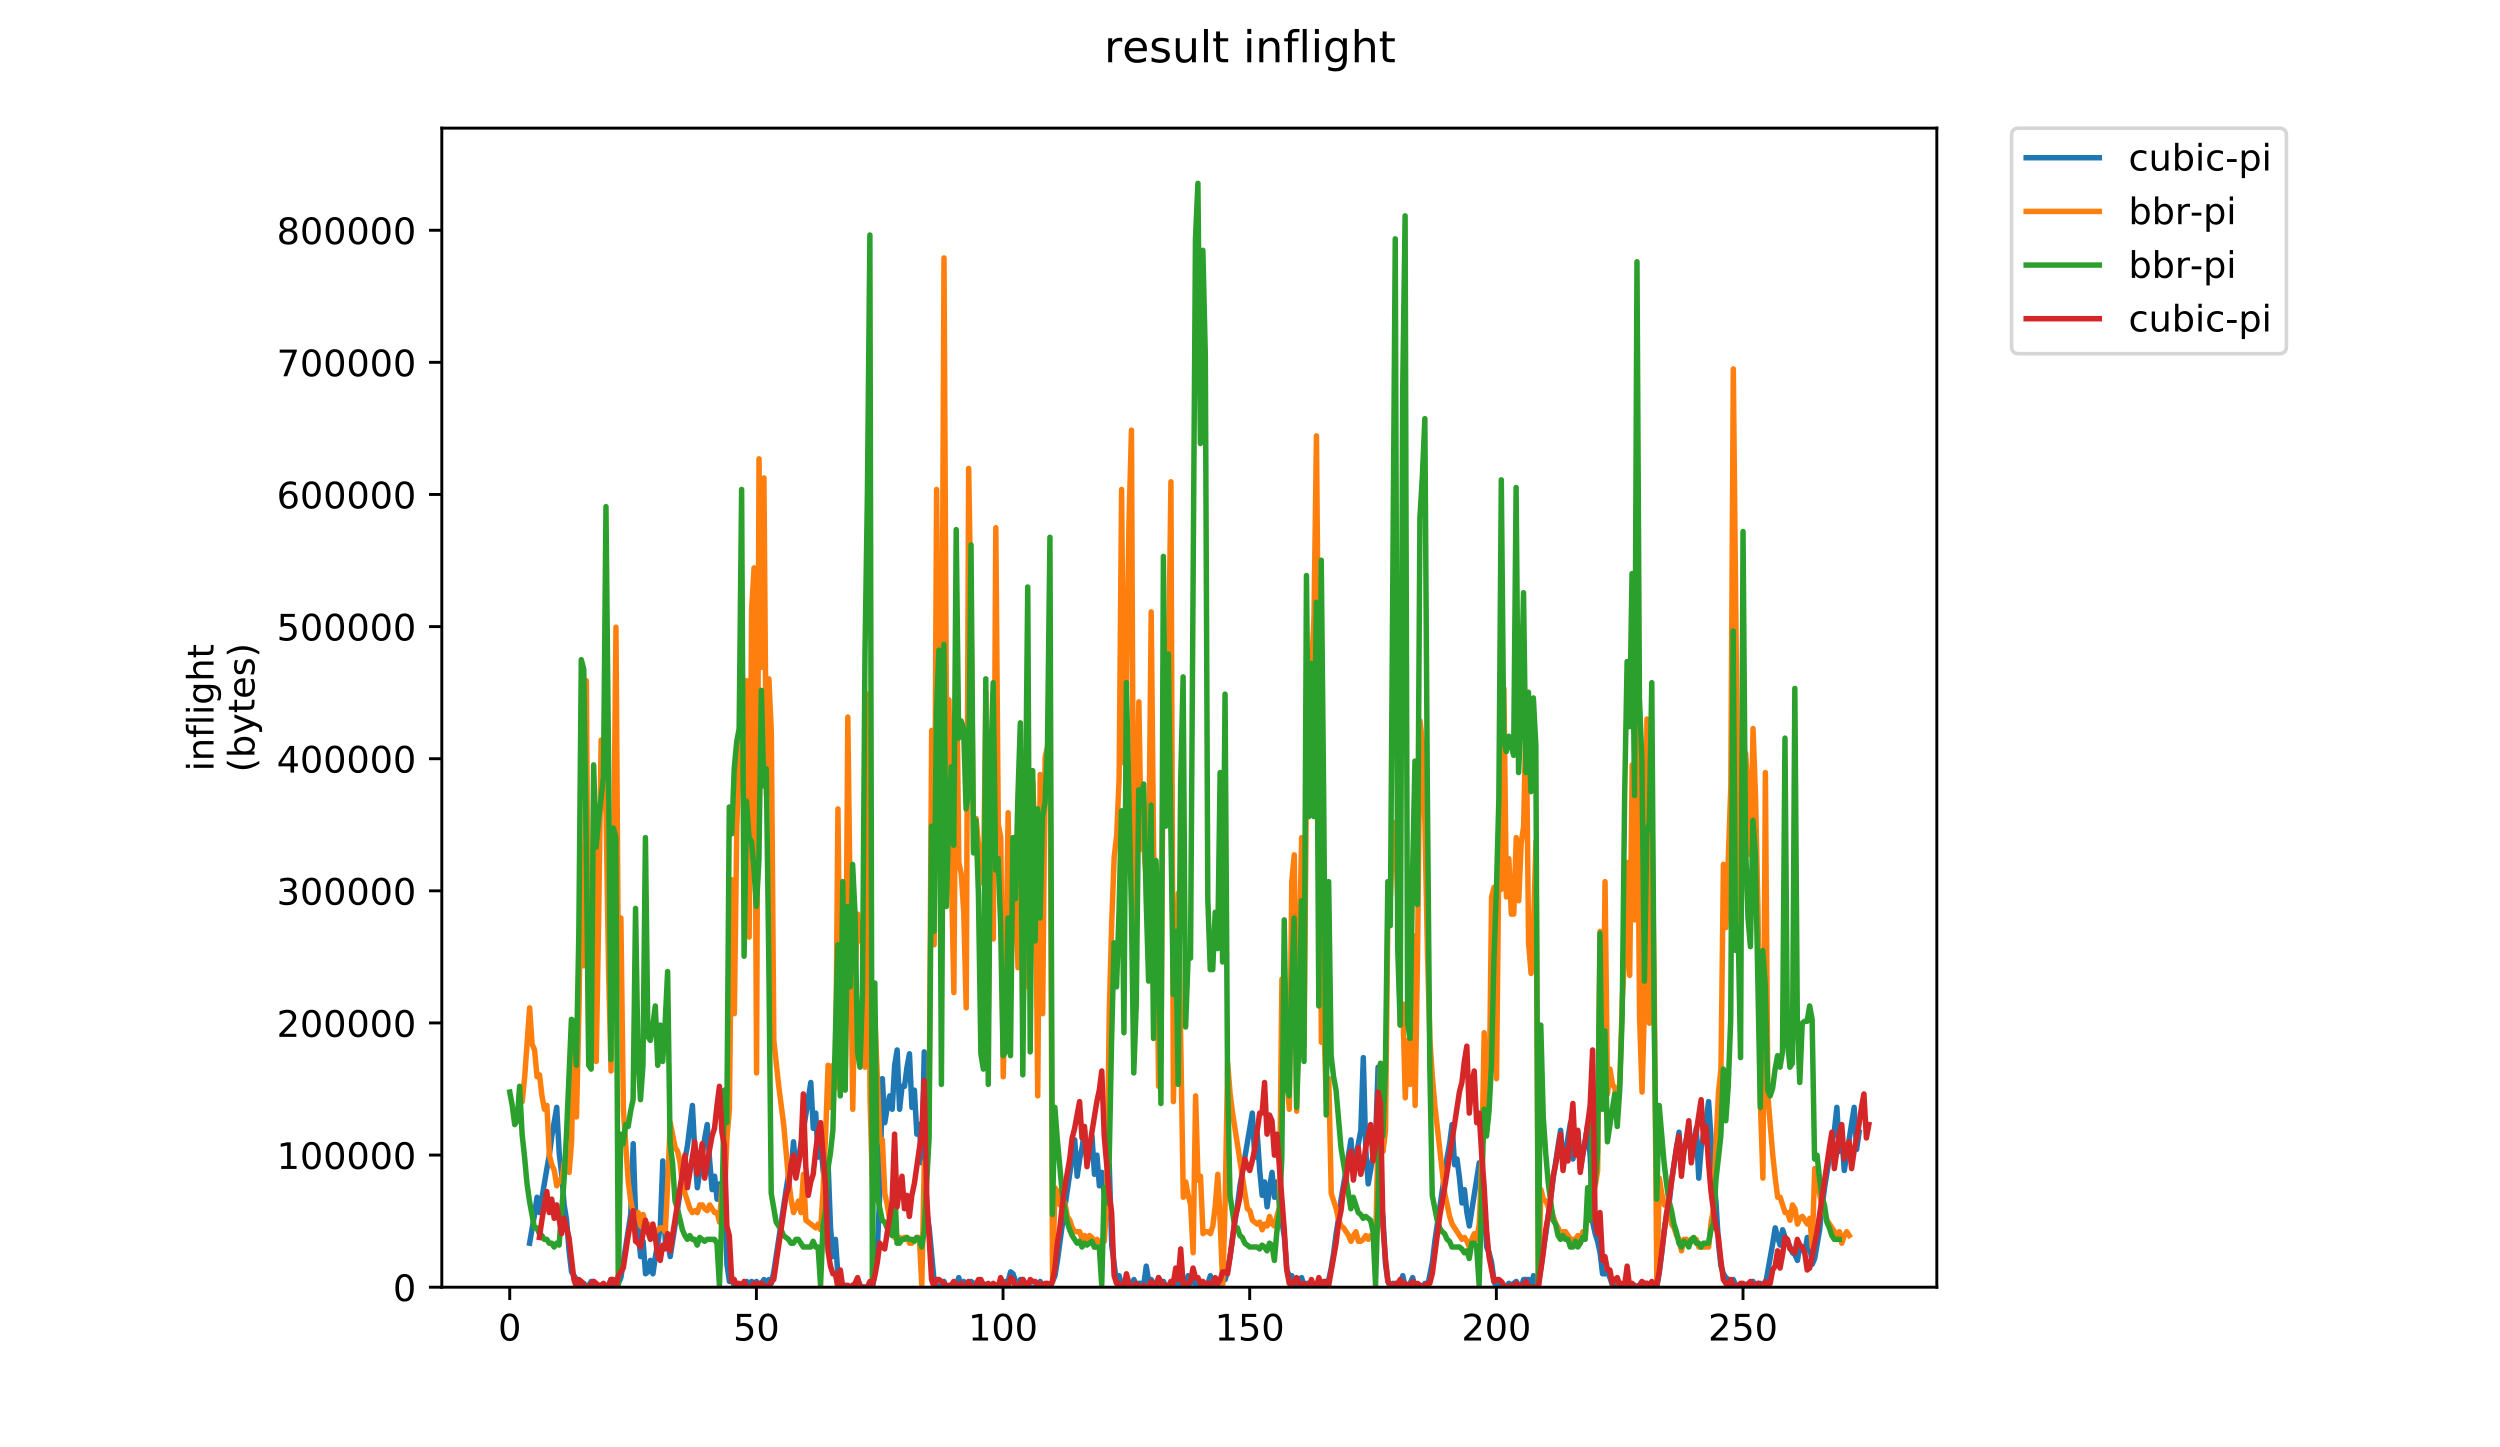 <?xml version="1.0" encoding="utf-8" standalone="no"?>
<!DOCTYPE svg PUBLIC "-//W3C//DTD SVG 1.1//EN"
  "http://www.w3.org/Graphics/SVG/1.1/DTD/svg11.dtd">
<!-- Created with matplotlib (https://matplotlib.org/) -->
<svg height="396pt" version="1.1" viewBox="0 0 684 396" width="684pt" xmlns="http://www.w3.org/2000/svg" xmlns:xlink="http://www.w3.org/1999/xlink">
 <defs>
  <style type="text/css">
*{stroke-linecap:butt;stroke-linejoin:round;}
  </style>
 </defs>
 <g id="figure_1">
  <g id="patch_1">
   <path d="M 0 396 
L 684 396 
L 684 0 
L 0 0 
z
" style="fill:#ffffff;"/>
  </g>
  <g id="axes_1">
   <g id="patch_2">
    <path d="M 120.879 352.174 
L 529.913 352.174 
L 529.913 35.062 
L 120.879 35.062 
z
" style="fill:#ffffff;"/>
   </g>
   <g id="matplotlib.axis_1">
    <g id="xtick_1">
     <g id="line2d_1">
      <defs>
       <path d="M 0 0 
L 0 3.5 
" id="mca2cde8e18" style="stroke:#000000;stroke-width:0.8;"/>
      </defs>
      <g>
       <use style="stroke:#000000;stroke-width:0.8;" x="139.464" xlink:href="#mca2cde8e18" y="352.174"/>
      </g>
     </g>
     <g id="text_1">
      <!-- 0 -->
      <defs>
       <path d="M 31.781 66.406 
Q 24.172 66.406 20.328 58.906 
Q 16.5 51.422 16.5 36.375 
Q 16.5 21.391 20.328 13.891 
Q 24.172 6.391 31.781 6.391 
Q 39.453 6.391 43.281 13.891 
Q 47.125 21.391 47.125 36.375 
Q 47.125 51.422 43.281 58.906 
Q 39.453 66.406 31.781 66.406 
z
M 31.781 74.219 
Q 44.047 74.219 50.516 64.516 
Q 56.984 54.828 56.984 36.375 
Q 56.984 17.969 50.516 8.266 
Q 44.047 -1.422 31.781 -1.422 
Q 19.531 -1.422 13.062 8.266 
Q 6.594 17.969 6.594 36.375 
Q 6.594 54.828 13.062 64.516 
Q 19.531 74.219 31.781 74.219 
z
" id="DejaVuSans-48"/>
      </defs>
      <g transform="translate(136.283 366.773)scale(0.1 -0.1)">
       <use xlink:href="#DejaVuSans-48"/>
      </g>
     </g>
    </g>
    <g id="xtick_2">
     <g id="line2d_2">
      <g>
       <use style="stroke:#000000;stroke-width:0.8;" x="206.949" xlink:href="#mca2cde8e18" y="352.174"/>
      </g>
     </g>
     <g id="text_2">
      <!-- 50 -->
      <defs>
       <path d="M 10.797 72.906 
L 49.516 72.906 
L 49.516 64.594 
L 19.828 64.594 
L 19.828 46.734 
Q 21.969 47.469 24.109 47.828 
Q 26.266 48.188 28.422 48.188 
Q 40.625 48.188 47.75 41.5 
Q 54.891 34.812 54.891 23.391 
Q 54.891 11.625 47.562 5.094 
Q 40.234 -1.422 26.906 -1.422 
Q 22.312 -1.422 17.547 -0.641 
Q 12.797 0.141 7.719 1.703 
L 7.719 11.625 
Q 12.109 9.234 16.797 8.062 
Q 21.484 6.891 26.703 6.891 
Q 35.156 6.891 40.078 11.328 
Q 45.016 15.766 45.016 23.391 
Q 45.016 31 40.078 35.438 
Q 35.156 39.891 26.703 39.891 
Q 22.75 39.891 18.812 39.016 
Q 14.891 38.141 10.797 36.281 
z
" id="DejaVuSans-53"/>
      </defs>
      <g transform="translate(200.586 366.773)scale(0.1 -0.1)">
       <use xlink:href="#DejaVuSans-53"/>
       <use x="63.623" xlink:href="#DejaVuSans-48"/>
      </g>
     </g>
    </g>
    <g id="xtick_3">
     <g id="line2d_3">
      <g>
       <use style="stroke:#000000;stroke-width:0.8;" x="274.433" xlink:href="#mca2cde8e18" y="352.174"/>
      </g>
     </g>
     <g id="text_3">
      <!-- 100 -->
      <defs>
       <path d="M 12.406 8.297 
L 28.516 8.297 
L 28.516 63.922 
L 10.984 60.406 
L 10.984 69.391 
L 28.422 72.906 
L 38.281 72.906 
L 38.281 8.297 
L 54.391 8.297 
L 54.391 0 
L 12.406 0 
z
" id="DejaVuSans-49"/>
      </defs>
      <g transform="translate(264.89 366.773)scale(0.1 -0.1)">
       <use xlink:href="#DejaVuSans-49"/>
       <use x="63.623" xlink:href="#DejaVuSans-48"/>
       <use x="127.246" xlink:href="#DejaVuSans-48"/>
      </g>
     </g>
    </g>
    <g id="xtick_4">
     <g id="line2d_4">
      <g>
       <use style="stroke:#000000;stroke-width:0.8;" x="341.918" xlink:href="#mca2cde8e18" y="352.174"/>
      </g>
     </g>
     <g id="text_4">
      <!-- 150 -->
      <g transform="translate(332.374 366.773)scale(0.1 -0.1)">
       <use xlink:href="#DejaVuSans-49"/>
       <use x="63.623" xlink:href="#DejaVuSans-53"/>
       <use x="127.246" xlink:href="#DejaVuSans-48"/>
      </g>
     </g>
    </g>
    <g id="xtick_5">
     <g id="line2d_5">
      <g>
       <use style="stroke:#000000;stroke-width:0.8;" x="409.403" xlink:href="#mca2cde8e18" y="352.174"/>
      </g>
     </g>
     <g id="text_5">
      <!-- 200 -->
      <defs>
       <path d="M 19.188 8.297 
L 53.609 8.297 
L 53.609 0 
L 7.328 0 
L 7.328 8.297 
Q 12.938 14.109 22.625 23.891 
Q 32.328 33.688 34.812 36.531 
Q 39.547 41.844 41.422 45.531 
Q 43.312 49.219 43.312 52.781 
Q 43.312 58.594 39.234 62.25 
Q 35.156 65.922 28.609 65.922 
Q 23.969 65.922 18.812 64.312 
Q 13.672 62.703 7.812 59.422 
L 7.812 69.391 
Q 13.766 71.781 18.938 73 
Q 24.125 74.219 28.422 74.219 
Q 39.75 74.219 46.484 68.547 
Q 53.219 62.891 53.219 53.422 
Q 53.219 48.922 51.531 44.891 
Q 49.859 40.875 45.406 35.406 
Q 44.188 33.984 37.641 27.219 
Q 31.109 20.453 19.188 8.297 
z
" id="DejaVuSans-50"/>
      </defs>
      <g transform="translate(399.859 366.773)scale(0.1 -0.1)">
       <use xlink:href="#DejaVuSans-50"/>
       <use x="63.623" xlink:href="#DejaVuSans-48"/>
       <use x="127.246" xlink:href="#DejaVuSans-48"/>
      </g>
     </g>
    </g>
    <g id="xtick_6">
     <g id="line2d_6">
      <g>
       <use style="stroke:#000000;stroke-width:0.8;" x="476.887" xlink:href="#mca2cde8e18" y="352.174"/>
      </g>
     </g>
     <g id="text_6">
      <!-- 250 -->
      <g transform="translate(467.343 366.773)scale(0.1 -0.1)">
       <use xlink:href="#DejaVuSans-50"/>
       <use x="63.623" xlink:href="#DejaVuSans-53"/>
       <use x="127.246" xlink:href="#DejaVuSans-48"/>
      </g>
     </g>
    </g>
   </g>
   <g id="matplotlib.axis_2">
    <g id="ytick_1">
     <g id="line2d_7">
      <defs>
       <path d="M 0 0 
L -3.5 0 
" id="me476e4f170" style="stroke:#000000;stroke-width:0.8;"/>
      </defs>
      <g>
       <use style="stroke:#000000;stroke-width:0.8;" x="120.879" xlink:href="#me476e4f170" y="352.174"/>
      </g>
     </g>
     <g id="text_7">
      <!-- 0 -->
      <g transform="translate(107.516 355.973)scale(0.1 -0.1)">
       <use xlink:href="#DejaVuSans-48"/>
      </g>
     </g>
    </g>
    <g id="ytick_2">
     <g id="line2d_8">
      <g>
       <use style="stroke:#000000;stroke-width:0.8;" x="120.879" xlink:href="#me476e4f170" y="316.027"/>
      </g>
     </g>
     <g id="text_8">
      <!-- 100000 -->
      <g transform="translate(75.704 319.826)scale(0.1 -0.1)">
       <use xlink:href="#DejaVuSans-49"/>
       <use x="63.623" xlink:href="#DejaVuSans-48"/>
       <use x="127.246" xlink:href="#DejaVuSans-48"/>
       <use x="190.869" xlink:href="#DejaVuSans-48"/>
       <use x="254.492" xlink:href="#DejaVuSans-48"/>
       <use x="318.115" xlink:href="#DejaVuSans-48"/>
      </g>
     </g>
    </g>
    <g id="ytick_3">
     <g id="line2d_9">
      <g>
       <use style="stroke:#000000;stroke-width:0.8;" x="120.879" xlink:href="#me476e4f170" y="279.879"/>
      </g>
     </g>
     <g id="text_9">
      <!-- 200000 -->
      <g transform="translate(75.704 283.678)scale(0.1 -0.1)">
       <use xlink:href="#DejaVuSans-50"/>
       <use x="63.623" xlink:href="#DejaVuSans-48"/>
       <use x="127.246" xlink:href="#DejaVuSans-48"/>
       <use x="190.869" xlink:href="#DejaVuSans-48"/>
       <use x="254.492" xlink:href="#DejaVuSans-48"/>
       <use x="318.115" xlink:href="#DejaVuSans-48"/>
      </g>
     </g>
    </g>
    <g id="ytick_4">
     <g id="line2d_10">
      <g>
       <use style="stroke:#000000;stroke-width:0.8;" x="120.879" xlink:href="#me476e4f170" y="243.732"/>
      </g>
     </g>
     <g id="text_10">
      <!-- 300000 -->
      <defs>
       <path d="M 40.578 39.312 
Q 47.656 37.797 51.625 33 
Q 55.609 28.219 55.609 21.188 
Q 55.609 10.406 48.188 4.484 
Q 40.766 -1.422 27.094 -1.422 
Q 22.516 -1.422 17.656 -0.516 
Q 12.797 0.391 7.625 2.203 
L 7.625 11.719 
Q 11.719 9.328 16.594 8.109 
Q 21.484 6.891 26.812 6.891 
Q 36.078 6.891 40.938 10.547 
Q 45.797 14.203 45.797 21.188 
Q 45.797 27.641 41.281 31.266 
Q 36.766 34.906 28.719 34.906 
L 20.219 34.906 
L 20.219 43.016 
L 29.109 43.016 
Q 36.375 43.016 40.234 45.922 
Q 44.094 48.828 44.094 54.297 
Q 44.094 59.906 40.109 62.906 
Q 36.141 65.922 28.719 65.922 
Q 24.656 65.922 20.016 65.031 
Q 15.375 64.156 9.812 62.312 
L 9.812 71.094 
Q 15.438 72.656 20.344 73.438 
Q 25.25 74.219 29.594 74.219 
Q 40.828 74.219 47.359 69.109 
Q 53.906 64.016 53.906 55.328 
Q 53.906 49.266 50.438 45.094 
Q 46.969 40.922 40.578 39.312 
z
" id="DejaVuSans-51"/>
      </defs>
      <g transform="translate(75.704 247.531)scale(0.1 -0.1)">
       <use xlink:href="#DejaVuSans-51"/>
       <use x="63.623" xlink:href="#DejaVuSans-48"/>
       <use x="127.246" xlink:href="#DejaVuSans-48"/>
       <use x="190.869" xlink:href="#DejaVuSans-48"/>
       <use x="254.492" xlink:href="#DejaVuSans-48"/>
       <use x="318.115" xlink:href="#DejaVuSans-48"/>
      </g>
     </g>
    </g>
    <g id="ytick_5">
     <g id="line2d_11">
      <g>
       <use style="stroke:#000000;stroke-width:0.8;" x="120.879" xlink:href="#me476e4f170" y="207.584"/>
      </g>
     </g>
     <g id="text_11">
      <!-- 400000 -->
      <defs>
       <path d="M 37.797 64.312 
L 12.891 25.391 
L 37.797 25.391 
z
M 35.203 72.906 
L 47.609 72.906 
L 47.609 25.391 
L 58.016 25.391 
L 58.016 17.188 
L 47.609 17.188 
L 47.609 0 
L 37.797 0 
L 37.797 17.188 
L 4.891 17.188 
L 4.891 26.703 
z
" id="DejaVuSans-52"/>
      </defs>
      <g transform="translate(75.704 211.383)scale(0.1 -0.1)">
       <use xlink:href="#DejaVuSans-52"/>
       <use x="63.623" xlink:href="#DejaVuSans-48"/>
       <use x="127.246" xlink:href="#DejaVuSans-48"/>
       <use x="190.869" xlink:href="#DejaVuSans-48"/>
       <use x="254.492" xlink:href="#DejaVuSans-48"/>
       <use x="318.115" xlink:href="#DejaVuSans-48"/>
      </g>
     </g>
    </g>
    <g id="ytick_6">
     <g id="line2d_12">
      <g>
       <use style="stroke:#000000;stroke-width:0.8;" x="120.879" xlink:href="#me476e4f170" y="171.437"/>
      </g>
     </g>
     <g id="text_12">
      <!-- 500000 -->
      <g transform="translate(75.704 175.236)scale(0.1 -0.1)">
       <use xlink:href="#DejaVuSans-53"/>
       <use x="63.623" xlink:href="#DejaVuSans-48"/>
       <use x="127.246" xlink:href="#DejaVuSans-48"/>
       <use x="190.869" xlink:href="#DejaVuSans-48"/>
       <use x="254.492" xlink:href="#DejaVuSans-48"/>
       <use x="318.115" xlink:href="#DejaVuSans-48"/>
      </g>
     </g>
    </g>
    <g id="ytick_7">
     <g id="line2d_13">
      <g>
       <use style="stroke:#000000;stroke-width:0.8;" x="120.879" xlink:href="#me476e4f170" y="135.289"/>
      </g>
     </g>
     <g id="text_13">
      <!-- 600000 -->
      <defs>
       <path d="M 33.016 40.375 
Q 26.375 40.375 22.484 35.828 
Q 18.609 31.297 18.609 23.391 
Q 18.609 15.531 22.484 10.953 
Q 26.375 6.391 33.016 6.391 
Q 39.656 6.391 43.531 10.953 
Q 47.406 15.531 47.406 23.391 
Q 47.406 31.297 43.531 35.828 
Q 39.656 40.375 33.016 40.375 
z
M 52.594 71.297 
L 52.594 62.312 
Q 48.875 64.062 45.094 64.984 
Q 41.312 65.922 37.594 65.922 
Q 27.828 65.922 22.672 59.328 
Q 17.531 52.734 16.797 39.406 
Q 19.672 43.656 24.016 45.922 
Q 28.375 48.188 33.594 48.188 
Q 44.578 48.188 50.953 41.516 
Q 57.328 34.859 57.328 23.391 
Q 57.328 12.156 50.688 5.359 
Q 44.047 -1.422 33.016 -1.422 
Q 20.359 -1.422 13.672 8.266 
Q 6.984 17.969 6.984 36.375 
Q 6.984 53.656 15.188 63.938 
Q 23.391 74.219 37.203 74.219 
Q 40.922 74.219 44.703 73.484 
Q 48.484 72.75 52.594 71.297 
z
" id="DejaVuSans-54"/>
      </defs>
      <g transform="translate(75.704 139.088)scale(0.1 -0.1)">
       <use xlink:href="#DejaVuSans-54"/>
       <use x="63.623" xlink:href="#DejaVuSans-48"/>
       <use x="127.246" xlink:href="#DejaVuSans-48"/>
       <use x="190.869" xlink:href="#DejaVuSans-48"/>
       <use x="254.492" xlink:href="#DejaVuSans-48"/>
       <use x="318.115" xlink:href="#DejaVuSans-48"/>
      </g>
     </g>
    </g>
    <g id="ytick_8">
     <g id="line2d_14">
      <g>
       <use style="stroke:#000000;stroke-width:0.8;" x="120.879" xlink:href="#me476e4f170" y="99.142"/>
      </g>
     </g>
     <g id="text_14">
      <!-- 700000 -->
      <defs>
       <path d="M 8.203 72.906 
L 55.078 72.906 
L 55.078 68.703 
L 28.609 0 
L 18.312 0 
L 43.219 64.594 
L 8.203 64.594 
z
" id="DejaVuSans-55"/>
      </defs>
      <g transform="translate(75.704 102.941)scale(0.1 -0.1)">
       <use xlink:href="#DejaVuSans-55"/>
       <use x="63.623" xlink:href="#DejaVuSans-48"/>
       <use x="127.246" xlink:href="#DejaVuSans-48"/>
       <use x="190.869" xlink:href="#DejaVuSans-48"/>
       <use x="254.492" xlink:href="#DejaVuSans-48"/>
       <use x="318.115" xlink:href="#DejaVuSans-48"/>
      </g>
     </g>
    </g>
    <g id="ytick_9">
     <g id="line2d_15">
      <g>
       <use style="stroke:#000000;stroke-width:0.8;" x="120.879" xlink:href="#me476e4f170" y="62.994"/>
      </g>
     </g>
     <g id="text_15">
      <!-- 800000 -->
      <defs>
       <path d="M 31.781 34.625 
Q 24.75 34.625 20.719 30.859 
Q 16.703 27.094 16.703 20.516 
Q 16.703 13.922 20.719 10.156 
Q 24.75 6.391 31.781 6.391 
Q 38.812 6.391 42.859 10.172 
Q 46.922 13.969 46.922 20.516 
Q 46.922 27.094 42.891 30.859 
Q 38.875 34.625 31.781 34.625 
z
M 21.922 38.812 
Q 15.578 40.375 12.031 44.719 
Q 8.5 49.078 8.5 55.328 
Q 8.5 64.062 14.719 69.141 
Q 20.953 74.219 31.781 74.219 
Q 42.672 74.219 48.875 69.141 
Q 55.078 64.062 55.078 55.328 
Q 55.078 49.078 51.531 44.719 
Q 48 40.375 41.703 38.812 
Q 48.828 37.156 52.797 32.312 
Q 56.781 27.484 56.781 20.516 
Q 56.781 9.906 50.312 4.234 
Q 43.844 -1.422 31.781 -1.422 
Q 19.734 -1.422 13.25 4.234 
Q 6.781 9.906 6.781 20.516 
Q 6.781 27.484 10.781 32.312 
Q 14.797 37.156 21.922 38.812 
z
M 18.312 54.391 
Q 18.312 48.734 21.844 45.562 
Q 25.391 42.391 31.781 42.391 
Q 38.141 42.391 41.719 45.562 
Q 45.312 48.734 45.312 54.391 
Q 45.312 60.062 41.719 63.234 
Q 38.141 66.406 31.781 66.406 
Q 25.391 66.406 21.844 63.234 
Q 18.312 60.062 18.312 54.391 
z
" id="DejaVuSans-56"/>
      </defs>
      <g transform="translate(75.704 66.793)scale(0.1 -0.1)">
       <use xlink:href="#DejaVuSans-56"/>
       <use x="63.623" xlink:href="#DejaVuSans-48"/>
       <use x="127.246" xlink:href="#DejaVuSans-48"/>
       <use x="190.869" xlink:href="#DejaVuSans-48"/>
       <use x="254.492" xlink:href="#DejaVuSans-48"/>
       <use x="318.115" xlink:href="#DejaVuSans-48"/>
      </g>
     </g>
    </g>
    <g id="text_16">
     <!-- inflight -->
     <defs>
      <path d="M 9.422 54.688 
L 18.406 54.688 
L 18.406 0 
L 9.422 0 
z
M 9.422 75.984 
L 18.406 75.984 
L 18.406 64.594 
L 9.422 64.594 
z
" id="DejaVuSans-105"/>
      <path d="M 54.891 33.016 
L 54.891 0 
L 45.906 0 
L 45.906 32.719 
Q 45.906 40.484 42.875 44.328 
Q 39.844 48.188 33.797 48.188 
Q 26.516 48.188 22.312 43.547 
Q 18.109 38.922 18.109 30.906 
L 18.109 0 
L 9.078 0 
L 9.078 54.688 
L 18.109 54.688 
L 18.109 46.188 
Q 21.344 51.125 25.703 53.562 
Q 30.078 56 35.797 56 
Q 45.219 56 50.047 50.172 
Q 54.891 44.344 54.891 33.016 
z
" id="DejaVuSans-110"/>
      <path d="M 37.109 75.984 
L 37.109 68.5 
L 28.516 68.5 
Q 23.688 68.5 21.797 66.547 
Q 19.922 64.594 19.922 59.516 
L 19.922 54.688 
L 34.719 54.688 
L 34.719 47.703 
L 19.922 47.703 
L 19.922 0 
L 10.891 0 
L 10.891 47.703 
L 2.297 47.703 
L 2.297 54.688 
L 10.891 54.688 
L 10.891 58.5 
Q 10.891 67.625 15.141 71.797 
Q 19.391 75.984 28.609 75.984 
z
" id="DejaVuSans-102"/>
      <path d="M 9.422 75.984 
L 18.406 75.984 
L 18.406 0 
L 9.422 0 
z
" id="DejaVuSans-108"/>
      <path d="M 45.406 27.984 
Q 45.406 37.75 41.375 43.109 
Q 37.359 48.484 30.078 48.484 
Q 22.859 48.484 18.828 43.109 
Q 14.797 37.75 14.797 27.984 
Q 14.797 18.266 18.828 12.891 
Q 22.859 7.516 30.078 7.516 
Q 37.359 7.516 41.375 12.891 
Q 45.406 18.266 45.406 27.984 
z
M 54.391 6.781 
Q 54.391 -7.172 48.188 -13.984 
Q 42 -20.797 29.203 -20.797 
Q 24.469 -20.797 20.266 -20.094 
Q 16.062 -19.391 12.109 -17.922 
L 12.109 -9.188 
Q 16.062 -11.328 19.922 -12.344 
Q 23.781 -13.375 27.781 -13.375 
Q 36.625 -13.375 41.016 -8.766 
Q 45.406 -4.156 45.406 5.172 
L 45.406 9.625 
Q 42.625 4.781 38.281 2.391 
Q 33.938 0 27.875 0 
Q 17.828 0 11.672 7.656 
Q 5.516 15.328 5.516 27.984 
Q 5.516 40.672 11.672 48.328 
Q 17.828 56 27.875 56 
Q 33.938 56 38.281 53.609 
Q 42.625 51.219 45.406 46.391 
L 45.406 54.688 
L 54.391 54.688 
z
" id="DejaVuSans-103"/>
      <path d="M 54.891 33.016 
L 54.891 0 
L 45.906 0 
L 45.906 32.719 
Q 45.906 40.484 42.875 44.328 
Q 39.844 48.188 33.797 48.188 
Q 26.516 48.188 22.312 43.547 
Q 18.109 38.922 18.109 30.906 
L 18.109 0 
L 9.078 0 
L 9.078 75.984 
L 18.109 75.984 
L 18.109 46.188 
Q 21.344 51.125 25.703 53.562 
Q 30.078 56 35.797 56 
Q 45.219 56 50.047 50.172 
Q 54.891 44.344 54.891 33.016 
z
" id="DejaVuSans-104"/>
      <path d="M 18.312 70.219 
L 18.312 54.688 
L 36.812 54.688 
L 36.812 47.703 
L 18.312 47.703 
L 18.312 18.016 
Q 18.312 11.328 20.141 9.422 
Q 21.969 7.516 27.594 7.516 
L 36.812 7.516 
L 36.812 0 
L 27.594 0 
Q 17.188 0 13.234 3.875 
Q 9.281 7.766 9.281 18.016 
L 9.281 47.703 
L 2.688 47.703 
L 2.688 54.688 
L 9.281 54.688 
L 9.281 70.219 
z
" id="DejaVuSans-116"/>
     </defs>
     <g transform="translate(58.426 211.018)rotate(-90)scale(0.1 -0.1)">
      <use xlink:href="#DejaVuSans-105"/>
      <use x="27.783" xlink:href="#DejaVuSans-110"/>
      <use x="91.162" xlink:href="#DejaVuSans-102"/>
      <use x="126.367" xlink:href="#DejaVuSans-108"/>
      <use x="154.15" xlink:href="#DejaVuSans-105"/>
      <use x="181.934" xlink:href="#DejaVuSans-103"/>
      <use x="245.41" xlink:href="#DejaVuSans-104"/>
      <use x="308.789" xlink:href="#DejaVuSans-116"/>
     </g>
     <!-- (bytes) -->
     <defs>
      <path d="M 31 75.875 
Q 24.469 64.656 21.281 53.656 
Q 18.109 42.672 18.109 31.391 
Q 18.109 20.125 21.312 9.062 
Q 24.516 -2 31 -13.188 
L 23.188 -13.188 
Q 15.875 -1.703 12.234 9.375 
Q 8.594 20.453 8.594 31.391 
Q 8.594 42.281 12.203 53.312 
Q 15.828 64.359 23.188 75.875 
z
" id="DejaVuSans-40"/>
      <path d="M 48.688 27.297 
Q 48.688 37.203 44.609 42.844 
Q 40.531 48.484 33.406 48.484 
Q 26.266 48.484 22.188 42.844 
Q 18.109 37.203 18.109 27.297 
Q 18.109 17.391 22.188 11.75 
Q 26.266 6.109 33.406 6.109 
Q 40.531 6.109 44.609 11.75 
Q 48.688 17.391 48.688 27.297 
z
M 18.109 46.391 
Q 20.953 51.266 25.266 53.625 
Q 29.594 56 35.594 56 
Q 45.562 56 51.781 48.094 
Q 58.016 40.188 58.016 27.297 
Q 58.016 14.406 51.781 6.484 
Q 45.562 -1.422 35.594 -1.422 
Q 29.594 -1.422 25.266 0.953 
Q 20.953 3.328 18.109 8.203 
L 18.109 0 
L 9.078 0 
L 9.078 75.984 
L 18.109 75.984 
z
" id="DejaVuSans-98"/>
      <path d="M 32.172 -5.078 
Q 28.375 -14.844 24.75 -17.812 
Q 21.141 -20.797 15.094 -20.797 
L 7.906 -20.797 
L 7.906 -13.281 
L 13.188 -13.281 
Q 16.891 -13.281 18.938 -11.516 
Q 21 -9.766 23.484 -3.219 
L 25.094 0.875 
L 2.984 54.688 
L 12.5 54.688 
L 29.594 11.922 
L 46.688 54.688 
L 56.203 54.688 
z
" id="DejaVuSans-121"/>
      <path d="M 56.203 29.594 
L 56.203 25.203 
L 14.891 25.203 
Q 15.484 15.922 20.484 11.062 
Q 25.484 6.203 34.422 6.203 
Q 39.594 6.203 44.453 7.469 
Q 49.312 8.734 54.109 11.281 
L 54.109 2.781 
Q 49.266 0.734 44.188 -0.344 
Q 39.109 -1.422 33.891 -1.422 
Q 20.797 -1.422 13.156 6.188 
Q 5.516 13.812 5.516 26.812 
Q 5.516 40.234 12.766 48.109 
Q 20.016 56 32.328 56 
Q 43.359 56 49.781 48.891 
Q 56.203 41.797 56.203 29.594 
z
M 47.219 32.234 
Q 47.125 39.594 43.094 43.984 
Q 39.062 48.391 32.422 48.391 
Q 24.906 48.391 20.391 44.141 
Q 15.875 39.891 15.188 32.172 
z
" id="DejaVuSans-101"/>
      <path d="M 44.281 53.078 
L 44.281 44.578 
Q 40.484 46.531 36.375 47.5 
Q 32.281 48.484 27.875 48.484 
Q 21.188 48.484 17.844 46.438 
Q 14.5 44.391 14.5 40.281 
Q 14.5 37.156 16.891 35.375 
Q 19.281 33.594 26.516 31.984 
L 29.594 31.297 
Q 39.156 29.25 43.188 25.516 
Q 47.219 21.781 47.219 15.094 
Q 47.219 7.469 41.188 3.016 
Q 35.156 -1.422 24.609 -1.422 
Q 20.219 -1.422 15.453 -0.562 
Q 10.688 0.297 5.422 2 
L 5.422 11.281 
Q 10.406 8.688 15.234 7.391 
Q 20.062 6.109 24.812 6.109 
Q 31.156 6.109 34.562 8.281 
Q 37.984 10.453 37.984 14.406 
Q 37.984 18.062 35.516 20.016 
Q 33.062 21.969 24.703 23.781 
L 21.578 24.516 
Q 13.234 26.266 9.516 29.906 
Q 5.812 33.547 5.812 39.891 
Q 5.812 47.609 11.281 51.797 
Q 16.75 56 26.812 56 
Q 31.781 56 36.172 55.266 
Q 40.578 54.547 44.281 53.078 
z
" id="DejaVuSans-115"/>
      <path d="M 8.016 75.875 
L 15.828 75.875 
Q 23.141 64.359 26.781 53.312 
Q 30.422 42.281 30.422 31.391 
Q 30.422 20.453 26.781 9.375 
Q 23.141 -1.703 15.828 -13.188 
L 8.016 -13.188 
Q 14.5 -2 17.703 9.062 
Q 20.906 20.125 20.906 31.391 
Q 20.906 42.672 17.703 53.656 
Q 14.5 64.656 8.016 75.875 
z
" id="DejaVuSans-41"/>
     </defs>
     <g transform="translate(69.624 211.295)rotate(-90)scale(0.1 -0.1)">
      <use xlink:href="#DejaVuSans-40"/>
      <use x="39.014" xlink:href="#DejaVuSans-98"/>
      <use x="102.49" xlink:href="#DejaVuSans-121"/>
      <use x="161.67" xlink:href="#DejaVuSans-116"/>
      <use x="200.879" xlink:href="#DejaVuSans-101"/>
      <use x="262.402" xlink:href="#DejaVuSans-115"/>
      <use x="314.502" xlink:href="#DejaVuSans-41"/>
     </g>
    </g>
   </g>
   <g id="line2d_16">
    <path clip-path="url(#p382493be2d)" d="M 144.901 340.136 
L 146.251 332.284 
L 146.925 327.574 
L 147.6 331.761 
L 149.625 319.722 
L 150.3 316.058 
L 150.974 310.824 
L 152.324 302.973 
L 152.999 315.535 
L 153.674 321.293 
L 154.349 329.667 
L 155.024 333.855 
L 155.698 342.229 
L 156.373 347.987 
L 158.398 351.127 
L 159.073 351.651 
L 159.747 351.127 
L 160.422 352.174 
L 161.097 351.651 
L 161.772 350.604 
L 162.447 350.604 
L 163.122 352.174 
L 164.471 352.174 
L 165.146 351.651 
L 166.496 351.651 
L 167.171 350.081 
L 167.846 351.651 
L 168.52 352.174 
L 169.195 351.127 
L 169.87 349.557 
L 172.57 332.284 
L 173.244 312.918 
L 173.919 333.331 
L 174.594 336.472 
L 175.269 343.8 
L 175.944 339.612 
L 176.619 348.51 
L 177.293 347.987 
L 177.968 344.846 
L 178.643 348.51 
L 179.318 343.8 
L 179.993 340.136 
L 180.668 335.425 
L 181.343 317.629 
L 182.017 339.612 
L 182.692 339.612 
L 183.367 343.8 
L 185.392 330.714 
L 187.416 317.105 
L 188.091 313.441 
L 189.441 302.45 
L 190.116 315.535 
L 190.79 324.957 
L 192.815 311.348 
L 193.49 307.684 
L 194.165 317.629 
L 194.839 325.48 
L 195.514 321.816 
L 196.189 328.097 
L 196.864 323.91 
L 197.539 329.667 
L 198.214 323.91 
L 198.889 345.893 
L 199.563 350.604 
L 200.238 349.557 
L 200.913 352.174 
L 201.588 351.127 
L 202.263 352.174 
L 202.938 352.174 
L 203.612 351.651 
L 204.287 350.604 
L 204.962 352.174 
L 205.637 350.604 
L 206.312 351.127 
L 206.987 350.604 
L 207.662 352.174 
L 209.011 350.081 
L 209.686 351.127 
L 210.361 350.081 
L 211.036 351.127 
L 211.711 347.987 
L 213.06 339.089 
L 215.085 325.48 
L 215.76 321.293 
L 216.435 320.246 
L 217.109 312.395 
L 217.784 320.769 
L 219.809 309.254 
L 221.833 296.169 
L 222.508 308.731 
L 223.183 304.543 
L 223.858 316.582 
L 224.533 312.395 
L 225.208 320.246 
L 225.882 326.003 
L 226.557 318.152 
L 227.232 335.948 
L 227.907 343.8 
L 228.582 339.089 
L 229.257 349.034 
L 230.606 352.174 
L 231.281 351.651 
L 231.956 352.174 
L 233.981 352.174 
L 234.655 350.081 
L 235.33 351.651 
L 236.005 352.174 
L 237.355 352.174 
L 238.03 351.127 
L 238.704 352.174 
L 239.379 347.987 
L 240.054 341.182 
L 240.729 326.003 
L 241.404 295.122 
L 242.079 307.16 
L 242.754 302.973 
L 243.428 299.833 
L 244.103 303.496 
L 244.778 291.458 
L 245.453 287.271 
L 246.128 303.496 
L 246.803 297.215 
L 247.477 297.215 
L 248.152 291.981 
L 248.827 288.317 
L 249.502 302.973 
L 250.177 298.262 
L 250.852 310.301 
L 251.526 307.684 
L 252.201 318.152 
L 252.876 287.794 
L 253.551 331.761 
L 254.226 335.948 
L 255.576 350.604 
L 256.25 351.651 
L 256.925 352.174 
L 257.6 351.651 
L 258.275 350.604 
L 258.95 352.174 
L 259.625 352.174 
L 260.299 351.651 
L 260.974 352.174 
L 261.649 351.651 
L 262.324 349.557 
L 262.999 352.174 
L 263.674 350.604 
L 264.349 352.174 
L 265.023 351.651 
L 265.698 350.604 
L 266.373 351.127 
L 267.723 351.127 
L 268.398 352.174 
L 269.072 351.127 
L 269.747 352.174 
L 271.097 352.174 
L 271.772 351.651 
L 272.447 352.174 
L 273.122 352.174 
L 273.796 351.127 
L 274.471 352.174 
L 275.146 350.604 
L 275.821 350.604 
L 276.496 347.987 
L 277.171 348.51 
L 277.845 350.604 
L 278.52 351.127 
L 279.195 350.081 
L 279.87 350.081 
L 280.545 352.174 
L 283.244 352.174 
L 283.919 351.651 
L 284.594 350.604 
L 285.269 352.174 
L 287.293 352.174 
L 288.643 349.034 
L 289.318 344.846 
L 290.668 334.901 
L 294.042 311.871 
L 294.717 321.816 
L 295.391 317.105 
L 296.066 313.965 
L 296.741 309.254 
L 297.416 318.152 
L 298.091 315.012 
L 298.766 310.824 
L 299.441 321.293 
L 300.115 316.058 
L 300.79 324.433 
L 301.465 320.769 
L 302.815 333.331 
L 303.49 318.676 
L 304.164 340.659 
L 305.514 351.127 
L 306.189 349.034 
L 306.864 351.651 
L 307.539 351.651 
L 308.214 352.174 
L 308.888 352.174 
L 309.563 351.651 
L 310.238 350.081 
L 310.913 351.651 
L 311.588 351.127 
L 312.263 351.127 
L 312.937 351.651 
L 313.612 346.417 
L 314.287 350.604 
L 314.962 350.081 
L 316.312 352.174 
L 316.987 349.557 
L 317.661 351.127 
L 318.336 350.604 
L 319.011 352.174 
L 321.036 352.174 
L 321.71 350.081 
L 322.385 352.174 
L 323.06 350.081 
L 323.735 351.651 
L 324.41 351.127 
L 325.085 349.034 
L 325.76 351.127 
L 326.434 347.987 
L 327.109 351.651 
L 327.784 352.174 
L 328.459 352.174 
L 329.809 351.127 
L 330.483 351.127 
L 331.158 349.034 
L 331.833 351.651 
L 332.508 351.127 
L 333.183 352.174 
L 333.858 350.604 
L 334.533 350.081 
L 335.207 350.081 
L 335.882 347.463 
L 336.557 343.8 
L 337.232 338.565 
L 338.582 329.667 
L 339.256 324.433 
L 340.606 316.582 
L 342.631 304.543 
L 343.306 316.582 
L 343.98 310.301 
L 344.655 320.246 
L 345.33 327.05 
L 346.005 323.386 
L 346.68 330.191 
L 347.355 324.957 
L 348.029 320.769 
L 348.704 327.574 
L 349.379 323.386 
L 350.054 329.667 
L 351.404 338.565 
L 352.079 347.463 
L 352.753 349.034 
L 353.428 349.034 
L 354.103 351.127 
L 354.778 352.174 
L 355.453 350.081 
L 356.128 349.557 
L 356.802 352.174 
L 357.477 351.127 
L 358.152 351.127 
L 358.827 352.174 
L 359.502 352.174 
L 360.177 351.127 
L 360.851 351.127 
L 361.526 352.174 
L 362.876 352.174 
L 363.551 350.081 
L 364.226 346.94 
L 364.901 342.753 
L 365.575 337.519 
L 366.25 333.331 
L 366.925 328.097 
L 368.275 320.246 
L 369.624 311.871 
L 370.299 320.246 
L 372.324 309.254 
L 372.999 289.364 
L 373.674 314.488 
L 374.348 323.91 
L 375.698 316.058 
L 376.373 311.348 
L 377.048 291.981 
L 377.723 328.097 
L 378.397 333.331 
L 379.072 345.893 
L 379.747 350.604 
L 380.422 352.174 
L 381.097 351.127 
L 381.772 351.651 
L 382.447 351.127 
L 383.121 351.127 
L 383.796 349.034 
L 384.471 352.174 
L 385.821 351.127 
L 386.496 349.557 
L 387.17 352.174 
L 387.845 352.174 
L 388.52 351.651 
L 389.195 352.174 
L 389.87 351.127 
L 390.545 352.174 
L 391.894 345.37 
L 392.569 339.612 
L 395.943 316.582 
L 396.618 312.918 
L 397.293 307.684 
L 397.968 318.676 
L 398.643 317.105 
L 399.318 322.339 
L 399.993 329.144 
L 400.667 325.48 
L 401.342 331.761 
L 402.017 335.425 
L 404.716 318.152 
L 406.066 330.714 
L 406.741 341.182 
L 407.416 342.753 
L 408.091 345.37 
L 408.766 350.604 
L 409.44 352.174 
L 410.115 351.127 
L 410.79 351.127 
L 411.465 352.174 
L 412.14 352.174 
L 412.815 351.127 
L 413.489 351.651 
L 414.839 350.604 
L 415.514 351.651 
L 416.189 352.174 
L 416.864 350.081 
L 418.213 350.081 
L 418.888 352.174 
L 419.563 349.034 
L 420.238 351.127 
L 420.913 351.127 
L 421.588 346.94 
L 422.262 341.706 
L 422.937 337.519 
L 424.962 322.339 
L 426.312 313.441 
L 426.986 309.254 
L 427.661 319.199 
L 429.686 307.16 
L 430.361 317.105 
L 431.035 312.918 
L 431.71 309.777 
L 432.385 319.722 
L 433.735 311.871 
L 434.41 307.684 
L 435.085 316.582 
L 435.759 334.378 
L 436.434 337.519 
L 437.109 339.612 
L 437.784 342.753 
L 438.459 348.51 
L 439.134 348.51 
L 439.808 347.987 
L 440.483 349.557 
L 441.158 351.651 
L 441.833 352.174 
L 442.508 351.651 
L 443.183 352.174 
L 443.858 352.174 
L 444.532 351.127 
L 445.207 351.127 
L 445.882 352.174 
L 446.557 352.174 
L 447.232 351.651 
L 447.907 352.174 
L 448.581 351.651 
L 449.256 352.174 
L 449.931 352.174 
L 450.606 351.127 
L 451.281 352.174 
L 451.956 351.651 
L 452.631 352.174 
L 453.305 352.174 
L 453.98 347.987 
L 454.655 342.753 
L 455.33 336.472 
L 456.005 332.284 
L 456.68 329.144 
L 457.354 322.863 
L 459.379 309.777 
L 460.054 319.722 
L 460.729 315.012 
L 462.078 308.207 
L 462.753 317.105 
L 463.428 312.395 
L 464.103 308.731 
L 464.778 322.339 
L 465.453 313.965 
L 466.802 306.637 
L 467.477 301.403 
L 468.827 321.816 
L 469.502 329.144 
L 470.177 340.136 
L 470.851 346.417 
L 471.526 348.51 
L 472.201 349.557 
L 472.876 350.081 
L 473.551 352.174 
L 474.226 350.081 
L 474.9 351.651 
L 475.575 352.174 
L 476.925 352.174 
L 478.275 351.127 
L 478.949 352.174 
L 479.624 350.604 
L 480.299 352.174 
L 480.974 351.127 
L 481.649 351.127 
L 482.324 352.174 
L 482.999 351.651 
L 485.023 340.136 
L 485.698 335.948 
L 486.373 338.565 
L 487.048 340.659 
L 487.722 336.472 
L 488.397 338.565 
L 489.072 339.612 
L 490.422 342.753 
L 491.097 343.276 
L 491.772 344.846 
L 492.446 340.659 
L 493.796 342.753 
L 494.471 338.565 
L 495.146 340.659 
L 495.821 345.893 
L 496.495 344.323 
L 497.845 336.472 
L 498.52 330.191 
L 499.195 324.957 
L 501.219 312.395 
L 501.894 309.254 
L 502.569 302.973 
L 503.244 315.012 
L 503.919 310.824 
L 504.594 320.246 
L 507.293 302.973 
L 507.968 314.488 
L 508.643 309.777 
L 508.643 309.777 
" style="fill:none;stroke:#1f77b4;stroke-linecap:square;stroke-width:1.5;"/>
   </g>
   <g id="line2d_17">
    <path clip-path="url(#p382493be2d)" d="M 142.207 299.833 
L 142.882 301.403 
L 143.557 294.598 
L 144.906 275.755 
L 145.581 285.7 
L 146.256 287.271 
L 146.931 294.598 
L 147.606 294.075 
L 148.281 299.833 
L 148.955 303.496 
L 149.63 302.45 
L 150.305 316.058 
L 150.98 318.676 
L 151.655 320.246 
L 152.33 324.433 
L 153.004 322.863 
L 153.679 323.386 
L 154.354 318.152 
L 155.029 318.152 
L 155.704 320.769 
L 156.379 312.395 
L 157.053 280.466 
L 157.728 305.59 
L 158.403 276.279 
L 159.078 231.788 
L 159.753 264.24 
L 160.428 186.251 
L 161.103 288.317 
L 161.777 276.802 
L 162.452 215.039 
L 163.127 290.411 
L 163.802 250.631 
L 164.477 202.477 
L 165.826 222.89 
L 166.501 265.287 
L 167.176 293.028 
L 167.851 239.116 
L 168.526 171.596 
L 169.201 267.904 
L 169.876 251.155 
L 170.55 303.496 
L 171.9 323.386 
L 172.575 328.62 
L 173.25 331.761 
L 173.925 333.331 
L 174.599 331.761 
L 175.274 335.425 
L 175.949 332.284 
L 176.624 334.901 
L 177.299 334.901 
L 177.974 335.948 
L 179.323 336.995 
L 180.673 335.948 
L 181.348 335.948 
L 182.023 336.995 
L 182.698 323.386 
L 183.372 307.16 
L 184.722 313.965 
L 185.397 315.012 
L 186.072 318.152 
L 186.747 324.433 
L 188.771 330.714 
L 189.446 331.761 
L 190.121 331.238 
L 190.796 331.761 
L 191.471 329.667 
L 192.145 329.667 
L 192.82 330.714 
L 193.495 331.238 
L 194.17 329.667 
L 195.52 331.761 
L 196.195 331.761 
L 196.869 334.378 
L 197.544 324.433 
L 198.219 327.574 
L 198.894 311.348 
L 199.569 303.496 
L 200.244 240.687 
L 200.918 277.326 
L 201.593 226.031 
L 202.268 208.235 
L 202.943 172.642 
L 203.618 221.844 
L 204.293 186.251 
L 204.968 256.389 
L 205.642 166.885 
L 206.317 155.37 
L 206.992 293.552 
L 207.667 125.535 
L 208.342 182.587 
L 209.017 130.769 
L 209.691 217.656 
L 210.366 185.728 
L 211.041 200.383 
L 211.716 284.653 
L 213.066 297.215 
L 214.415 307.684 
L 215.765 322.863 
L 216.44 328.097 
L 217.115 331.761 
L 218.464 328.62 
L 219.139 331.761 
L 219.814 321.293 
L 220.489 333.855 
L 223.188 335.948 
L 223.863 334.901 
L 224.538 336.472 
L 225.213 325.48 
L 225.888 310.301 
L 226.563 291.458 
L 227.237 302.973 
L 227.912 291.458 
L 228.587 297.739 
L 229.262 221.32 
L 229.937 285.177 
L 230.612 293.028 
L 231.287 291.458 
L 231.961 196.196 
L 233.311 303.496 
L 233.986 266.334 
L 234.661 250.108 
L 235.336 257.436 
L 236.01 255.866 
L 236.685 291.981 
L 237.36 189.915 
L 238.035 300.356 
L 238.71 324.957 
L 239.385 278.372 
L 240.734 312.395 
L 241.409 311.871 
L 242.084 326.527 
L 242.759 329.667 
L 243.434 333.855 
L 244.109 335.948 
L 244.783 338.565 
L 245.458 339.089 
L 246.133 338.565 
L 246.808 339.089 
L 247.483 338.565 
L 248.158 338.565 
L 248.833 340.136 
L 249.507 340.136 
L 250.182 339.089 
L 250.857 338.565 
L 251.532 338.565 
L 252.207 351.651 
L 252.882 318.152 
L 253.556 316.582 
L 254.231 300.356 
L 254.906 199.86 
L 255.581 258.483 
L 256.256 133.91 
L 256.931 221.32 
L 257.606 213.469 
L 258.28 70.576 
L 258.955 198.813 
L 259.63 191.485 
L 260.305 239.116 
L 260.98 271.568 
L 261.655 174.736 
L 262.329 235.976 
L 263.004 239.116 
L 263.679 249.585 
L 264.354 275.755 
L 265.029 128.152 
L 265.704 169.502 
L 266.378 232.312 
L 267.053 223.937 
L 267.728 231.265 
L 268.403 231.265 
L 269.078 241.733 
L 269.753 189.392 
L 270.428 276.279 
L 271.102 219.226 
L 271.777 256.912 
L 272.452 144.378 
L 273.127 225.507 
L 273.802 229.171 
L 274.477 294.598 
L 275.151 268.428 
L 275.826 222.367 
L 276.501 268.428 
L 277.176 242.257 
L 277.851 243.304 
L 278.526 264.764 
L 279.201 231.265 
L 279.875 279.419 
L 280.55 242.78 
L 281.225 269.998 
L 281.9 265.287 
L 282.575 213.992 
L 283.25 230.742 
L 283.924 299.833 
L 284.599 211.899 
L 285.274 277.326 
L 285.949 207.188 
L 287.299 201.43 
L 287.974 350.604 
L 288.648 324.957 
L 289.323 326.003 
L 289.998 329.667 
L 290.673 328.62 
L 291.348 329.144 
L 292.023 332.808 
L 292.697 333.855 
L 293.372 335.948 
L 294.047 336.995 
L 295.397 336.995 
L 296.072 339.089 
L 296.747 338.042 
L 297.421 339.089 
L 298.096 338.042 
L 298.771 338.565 
L 299.446 341.182 
L 300.121 339.089 
L 301.47 340.136 
L 302.145 339.612 
L 302.82 328.097 
L 303.495 276.802 
L 304.17 252.202 
L 304.845 234.406 
L 305.52 228.648 
L 306.194 212.945 
L 306.869 133.91 
L 307.544 208.758 
L 308.219 186.775 
L 308.894 142.808 
L 309.569 117.684 
L 310.243 263.193 
L 310.918 221.32 
L 311.593 192.009 
L 312.268 232.312 
L 312.943 230.742 
L 313.618 241.21 
L 314.293 235.452 
L 314.967 167.408 
L 315.642 233.882 
L 316.317 241.21 
L 316.992 297.215 
L 317.667 288.841 
L 318.342 182.587 
L 319.016 215.039 
L 319.691 185.204 
L 320.366 131.816 
L 321.041 301.403 
L 321.716 267.904 
L 322.391 244.35 
L 323.74 327.574 
L 324.415 323.386 
L 325.09 327.05 
L 325.765 329.667 
L 326.44 342.753 
L 327.115 299.833 
L 327.789 322.863 
L 328.464 321.816 
L 329.139 337.519 
L 329.814 336.995 
L 330.489 336.995 
L 331.164 337.519 
L 331.839 335.425 
L 332.513 329.667 
L 333.188 321.293 
L 333.863 334.901 
L 334.538 351.651 
L 335.213 328.62 
L 335.888 290.934 
L 336.562 299.309 
L 337.237 304.543 
L 339.262 317.629 
L 340.612 326.527 
L 341.286 330.714 
L 341.961 331.238 
L 342.636 333.855 
L 343.986 334.901 
L 344.661 334.378 
L 345.335 336.472 
L 346.01 334.901 
L 346.685 335.425 
L 347.36 332.808 
L 348.035 334.901 
L 348.71 335.425 
L 350.059 330.191 
L 350.734 267.904 
L 351.409 276.279 
L 352.084 295.122 
L 352.759 303.496 
L 353.434 241.21 
L 354.108 233.882 
L 354.783 304.02 
L 355.458 261.1 
L 356.133 229.171 
L 356.808 286.224 
L 357.483 208.758 
L 358.158 210.852 
L 358.832 183.111 
L 359.507 168.979 
L 360.182 119.254 
L 360.857 195.673 
L 361.532 285.177 
L 362.207 279.943 
L 362.881 301.403 
L 363.556 295.122 
L 364.231 326.527 
L 365.581 330.714 
L 366.256 333.855 
L 366.931 335.425 
L 367.605 335.948 
L 368.955 338.042 
L 369.63 339.612 
L 370.305 338.042 
L 370.98 336.995 
L 371.654 339.612 
L 372.329 339.612 
L 373.004 339.089 
L 373.679 338.042 
L 374.354 339.089 
L 375.029 338.042 
L 375.704 338.565 
L 376.378 339.612 
L 377.053 310.301 
L 377.728 290.934 
L 378.403 315.012 
L 379.078 309.254 
L 379.753 246.968 
L 380.427 244.874 
L 381.102 224.984 
L 381.777 225.507 
L 382.452 247.491 
L 383.127 280.466 
L 383.802 274.709 
L 384.476 300.356 
L 385.151 284.653 
L 385.826 296.692 
L 386.501 255.866 
L 387.176 302.45 
L 387.851 260.576 
L 388.526 197.243 
L 389.2 203.524 
L 389.875 226.031 
L 390.55 260.576 
L 391.225 284.653 
L 391.9 294.598 
L 392.575 302.45 
L 393.924 314.488 
L 395.274 326.527 
L 396.624 332.808 
L 397.299 334.901 
L 399.998 339.089 
L 400.673 338.565 
L 401.348 339.612 
L 402.022 341.182 
L 402.697 339.089 
L 403.372 337.519 
L 404.047 339.089 
L 404.722 334.901 
L 405.397 318.152 
L 406.072 282.56 
L 406.746 309.254 
L 407.421 301.926 
L 408.096 245.397 
L 408.771 242.78 
L 409.446 295.122 
L 410.121 231.788 
L 410.795 243.304 
L 411.47 188.345 
L 412.145 245.397 
L 412.82 234.929 
L 413.495 250.108 
L 414.17 250.108 
L 414.845 229.171 
L 415.519 246.444 
L 416.194 230.742 
L 416.869 226.031 
L 417.544 193.056 
L 418.219 257.959 
L 418.894 266.334 
L 419.568 253.249 
L 420.243 230.218 
L 420.918 351.651 
L 421.593 325.48 
L 422.268 328.097 
L 422.943 328.62 
L 423.618 330.191 
L 424.292 330.714 
L 425.642 334.901 
L 426.317 335.948 
L 426.992 338.042 
L 427.667 336.995 
L 428.341 336.995 
L 429.691 339.089 
L 431.041 339.089 
L 431.716 338.042 
L 432.391 340.136 
L 433.065 336.995 
L 433.74 338.042 
L 434.415 330.714 
L 436.44 324.433 
L 437.114 320.246 
L 437.789 254.819 
L 438.464 301.403 
L 439.139 241.21 
L 439.814 299.309 
L 440.489 292.505 
L 441.164 296.692 
L 441.838 297.739 
L 442.513 304.543 
L 443.188 295.645 
L 443.863 273.662 
L 444.538 260.576 
L 445.213 235.976 
L 445.887 266.857 
L 446.562 209.282 
L 447.237 251.678 
L 447.912 197.766 
L 448.587 278.372 
L 449.262 298.786 
L 449.937 274.709 
L 450.611 196.72 
L 451.286 279.943 
L 451.961 225.507 
L 452.636 274.709 
L 453.311 351.651 
L 453.986 322.339 
L 454.66 326.527 
L 455.335 329.667 
L 456.01 329.667 
L 456.685 331.761 
L 457.36 334.901 
L 458.035 335.948 
L 458.71 338.042 
L 459.384 339.089 
L 460.059 342.229 
L 460.734 339.089 
L 461.409 339.089 
L 462.084 340.136 
L 463.433 339.089 
L 464.108 339.089 
L 464.783 341.182 
L 467.483 341.182 
L 468.157 334.378 
L 468.832 330.714 
L 469.507 312.395 
L 470.182 298.786 
L 470.857 292.505 
L 471.532 236.499 
L 472.206 253.772 
L 473.556 215.039 
L 474.231 100.934 
L 475.581 233.359 
L 476.256 253.249 
L 476.93 224.984 
L 477.605 206.141 
L 478.28 217.133 
L 478.955 233.882 
L 479.63 199.337 
L 480.305 217.656 
L 480.979 249.061 
L 481.654 301.926 
L 482.329 322.339 
L 483.004 211.375 
L 483.679 299.833 
L 485.029 316.058 
L 485.703 322.339 
L 486.378 327.574 
L 487.053 327.574 
L 488.403 331.761 
L 489.078 331.761 
L 489.752 333.855 
L 490.427 329.667 
L 491.102 330.714 
L 491.777 334.901 
L 492.452 333.331 
L 493.127 332.808 
L 494.476 334.901 
L 495.151 333.331 
L 495.826 341.182 
L 496.501 319.722 
L 498.525 330.191 
L 499.2 331.761 
L 499.875 333.855 
L 501.9 336.995 
L 502.574 339.089 
L 503.249 336.995 
L 503.924 340.136 
L 504.599 338.042 
L 505.274 336.995 
L 505.949 338.042 
L 505.949 338.042 
" style="fill:none;stroke:#ff7f0e;stroke-linecap:square;stroke-width:1.5;"/>
   </g>
   <g id="line2d_18">
    <path clip-path="url(#p382493be2d)" d="M 139.471 298.786 
L 140.146 302.45 
L 140.821 307.684 
L 141.496 306.637 
L 142.17 297.215 
L 142.845 310.301 
L 143.52 316.582 
L 144.195 323.91 
L 144.87 328.62 
L 146.22 335.948 
L 146.894 335.948 
L 147.569 337.519 
L 148.244 338.042 
L 148.919 339.089 
L 149.594 339.089 
L 150.269 340.136 
L 150.943 340.136 
L 151.618 341.182 
L 152.293 340.136 
L 152.968 340.659 
L 154.318 322.863 
L 154.993 310.301 
L 156.342 278.896 
L 157.017 279.419 
L 157.692 291.458 
L 158.367 255.342 
L 159.042 180.494 
L 159.716 183.111 
L 160.391 230.742 
L 161.066 291.458 
L 161.741 292.505 
L 162.416 209.282 
L 163.091 231.788 
L 163.766 224.461 
L 165.115 212.422 
L 165.79 138.62 
L 166.465 205.094 
L 167.14 289.888 
L 167.815 226.554 
L 168.489 229.171 
L 169.164 351.651 
L 169.839 310.301 
L 170.514 312.918 
L 171.189 307.684 
L 171.864 308.207 
L 172.539 304.02 
L 173.213 300.879 
L 173.888 248.538 
L 174.563 289.364 
L 175.238 300.879 
L 175.913 291.458 
L 176.588 229.171 
L 177.262 283.607 
L 177.937 284.653 
L 178.612 280.466 
L 179.287 275.232 
L 179.962 291.458 
L 180.637 280.466 
L 181.311 290.411 
L 181.986 279.943 
L 182.661 265.811 
L 183.336 312.918 
L 184.011 318.152 
L 184.686 328.62 
L 185.361 330.714 
L 186.71 336.472 
L 187.385 338.042 
L 188.06 339.089 
L 188.735 338.042 
L 189.41 339.089 
L 190.084 339.089 
L 190.759 340.659 
L 191.434 338.565 
L 192.784 339.612 
L 193.459 339.089 
L 195.483 339.089 
L 196.158 340.136 
L 196.833 351.651 
L 197.508 332.284 
L 198.183 298.262 
L 198.857 307.16 
L 199.532 220.797 
L 200.207 228.125 
L 200.882 210.328 
L 201.557 203.001 
L 202.232 199.337 
L 202.907 133.91 
L 203.581 261.623 
L 204.256 219.226 
L 204.931 229.171 
L 205.606 230.218 
L 206.281 237.546 
L 206.956 248.014 
L 207.63 235.452 
L 208.305 188.868 
L 208.98 215.039 
L 209.655 210.328 
L 210.33 262.147 
L 211.005 326.527 
L 212.354 334.378 
L 213.704 336.472 
L 214.379 338.042 
L 215.729 339.089 
L 216.403 340.136 
L 217.078 340.136 
L 217.753 339.089 
L 218.428 339.089 
L 219.778 341.182 
L 221.802 341.182 
L 222.477 339.612 
L 223.152 341.182 
L 223.827 341.182 
L 224.502 351.651 
L 225.176 335.425 
L 225.851 331.238 
L 226.526 319.722 
L 227.201 315.535 
L 227.876 309.254 
L 229.226 258.483 
L 229.9 299.833 
L 230.575 241.21 
L 231.25 298.262 
L 231.925 248.014 
L 232.6 269.998 
L 233.275 236.499 
L 233.949 250.108 
L 234.624 287.794 
L 235.299 291.981 
L 235.974 271.568 
L 236.649 179.447 
L 237.324 134.956 
L 237.999 64.295 
L 238.673 351.651 
L 239.348 268.951 
L 240.023 327.05 
L 241.373 333.855 
L 242.048 334.378 
L 242.722 335.948 
L 244.072 338.042 
L 244.747 323.386 
L 245.422 340.136 
L 246.097 340.136 
L 246.772 339.089 
L 247.446 339.089 
L 248.121 338.565 
L 248.796 339.089 
L 249.471 339.089 
L 250.146 339.612 
L 250.821 338.565 
L 251.495 339.089 
L 252.17 341.182 
L 252.845 336.995 
L 254.195 311.348 
L 254.87 226.031 
L 255.545 254.819 
L 256.219 194.626 
L 256.894 177.877 
L 257.569 296.692 
L 258.244 176.306 
L 258.919 248.014 
L 259.594 223.414 
L 260.268 209.805 
L 260.943 231.265 
L 261.618 144.901 
L 262.293 201.954 
L 262.968 197.243 
L 263.643 199.337 
L 264.318 221.32 
L 264.992 216.609 
L 265.667 149.089 
L 266.342 233.359 
L 267.017 224.461 
L 267.692 244.35 
L 268.367 288.317 
L 269.041 292.505 
L 269.716 185.728 
L 270.391 296.692 
L 271.066 208.758 
L 271.741 186.775 
L 272.416 238.069 
L 273.091 234.929 
L 273.765 252.725 
L 274.44 288.841 
L 275.115 287.794 
L 275.79 251.155 
L 276.465 288.841 
L 277.14 229.171 
L 277.814 245.921 
L 278.489 218.18 
L 279.164 197.766 
L 279.839 294.075 
L 281.189 160.604 
L 281.864 287.794 
L 282.538 210.852 
L 283.213 257.436 
L 283.888 221.32 
L 284.563 251.155 
L 285.238 223.414 
L 285.913 219.75 
L 286.587 204.047 
L 287.262 146.995 
L 287.937 332.284 
L 288.612 302.973 
L 289.287 311.871 
L 290.637 326.527 
L 291.986 334.378 
L 292.661 336.472 
L 293.336 338.042 
L 294.686 340.136 
L 295.36 339.612 
L 296.035 341.182 
L 296.71 340.136 
L 297.385 340.659 
L 298.735 339.612 
L 299.409 341.182 
L 300.759 341.182 
L 301.434 351.651 
L 302.109 324.957 
L 302.784 329.144 
L 303.459 318.152 
L 304.133 284.653 
L 304.808 257.959 
L 305.483 269.998 
L 306.158 249.585 
L 306.833 221.844 
L 307.508 282.56 
L 308.182 186.775 
L 309.532 248.014 
L 310.207 293.552 
L 310.882 274.709 
L 311.557 216.086 
L 312.232 218.703 
L 312.906 214.516 
L 313.581 245.921 
L 314.256 268.428 
L 314.931 220.273 
L 315.606 284.13 
L 316.281 235.452 
L 316.955 252.202 
L 317.63 301.926 
L 318.305 152.229 
L 318.98 226.031 
L 319.655 178.923 
L 321.005 272.091 
L 321.679 254.819 
L 322.354 296.692 
L 323.029 213.992 
L 323.704 185.204 
L 324.379 280.99 
L 325.054 262.147 
L 325.728 262.147 
L 327.078 65.342 
L 327.753 50.163 
L 328.428 121.348 
L 329.103 68.483 
L 329.778 97.271 
L 330.452 245.921 
L 331.127 265.287 
L 331.802 265.287 
L 332.477 249.585 
L 333.152 259.53 
L 333.827 211.375 
L 334.501 263.193 
L 335.176 189.915 
L 335.851 294.598 
L 336.526 327.05 
L 337.876 335.948 
L 338.551 335.948 
L 339.225 338.042 
L 339.9 338.565 
L 340.575 340.136 
L 341.925 341.182 
L 343.949 341.182 
L 344.624 341.706 
L 345.299 340.659 
L 345.974 341.182 
L 346.649 342.229 
L 347.324 340.136 
L 347.998 340.659 
L 348.673 344.846 
L 349.348 336.995 
L 350.023 331.761 
L 350.698 317.105 
L 351.373 251.678 
L 352.047 297.215 
L 352.722 299.833 
L 353.397 269.474 
L 354.072 251.155 
L 354.747 302.973 
L 355.422 284.13 
L 356.097 246.444 
L 356.771 290.411 
L 357.446 157.463 
L 358.121 223.414 
L 358.796 181.541 
L 359.471 223.414 
L 360.146 164.791 
L 360.82 275.232 
L 361.495 153.276 
L 362.17 219.75 
L 362.845 305.067 
L 363.52 241.21 
L 364.195 288.841 
L 364.87 294.598 
L 365.544 298.262 
L 366.894 313.965 
L 369.593 330.714 
L 370.268 327.574 
L 371.618 331.761 
L 372.293 332.284 
L 372.968 333.331 
L 373.643 332.808 
L 374.992 333.855 
L 375.667 336.995 
L 376.342 351.651 
L 377.017 329.667 
L 377.692 290.934 
L 378.366 310.824 
L 379.041 292.505 
L 379.716 241.21 
L 380.391 253.249 
L 381.741 65.342 
L 382.416 259.53 
L 383.09 280.466 
L 383.765 107.215 
L 384.44 59.061 
L 385.115 279.943 
L 385.79 284.13 
L 386.465 239.116 
L 387.139 208.235 
L 387.814 247.491 
L 388.489 141.761 
L 389.164 130.246 
L 389.839 114.543 
L 390.514 215.039 
L 391.189 291.458 
L 391.863 327.05 
L 393.213 333.855 
L 393.888 335.948 
L 394.563 336.995 
L 395.238 337.519 
L 395.912 339.089 
L 396.587 339.612 
L 397.262 341.182 
L 399.287 341.182 
L 399.962 341.706 
L 400.636 342.753 
L 401.311 342.229 
L 401.986 344.323 
L 402.661 340.136 
L 403.336 340.136 
L 404.011 341.182 
L 404.685 351.651 
L 406.035 303.496 
L 406.71 310.824 
L 407.385 304.02 
L 408.06 291.458 
L 408.735 262.67 
L 409.409 243.827 
L 410.084 218.703 
L 410.759 131.293 
L 411.434 202.477 
L 412.109 205.618 
L 412.784 201.43 
L 414.133 206.664 
L 414.808 133.386 
L 415.483 211.375 
L 416.158 195.673 
L 416.833 162.174 
L 417.507 211.375 
L 418.182 189.392 
L 418.857 216.609 
L 419.532 190.962 
L 420.207 204.047 
L 420.882 351.651 
L 421.557 280.466 
L 422.231 305.59 
L 422.906 315.535 
L 423.581 323.386 
L 424.931 333.855 
L 425.606 334.901 
L 426.28 338.042 
L 426.955 339.089 
L 427.63 338.042 
L 428.305 339.089 
L 428.98 339.089 
L 429.655 341.182 
L 430.33 341.182 
L 431.004 339.612 
L 431.679 341.182 
L 432.354 340.136 
L 433.029 338.565 
L 433.704 339.089 
L 434.379 324.957 
L 435.053 333.855 
L 435.728 306.637 
L 436.403 323.91 
L 437.078 315.535 
L 437.753 255.342 
L 438.428 303.496 
L 439.103 282.036 
L 439.777 312.395 
L 441.127 303.496 
L 441.802 299.309 
L 442.477 308.207 
L 443.152 298.262 
L 443.826 277.849 
L 444.501 217.656 
L 445.176 181.017 
L 445.851 198.813 
L 446.526 156.94 
L 447.201 217.656 
L 447.876 71.623 
L 448.55 190.962 
L 449.225 208.235 
L 449.9 268.428 
L 450.575 228.125 
L 451.25 224.984 
L 451.925 186.775 
L 452.599 280.99 
L 453.274 328.097 
L 453.949 302.45 
L 455.299 318.152 
L 455.974 323.91 
L 456.649 328.62 
L 457.323 331.238 
L 457.998 334.901 
L 458.673 336.995 
L 459.348 340.136 
L 460.023 341.182 
L 460.698 339.612 
L 461.372 340.136 
L 462.047 341.182 
L 462.722 339.089 
L 463.397 338.565 
L 464.072 340.136 
L 464.747 340.136 
L 465.422 341.182 
L 466.096 340.136 
L 467.446 340.136 
L 468.121 336.472 
L 468.796 334.901 
L 469.471 322.863 
L 470.82 310.824 
L 471.495 292.505 
L 472.17 306.637 
L 472.845 297.215 
L 473.52 278.896 
L 474.195 172.642 
L 474.869 260.053 
L 475.544 253.772 
L 476.219 289.364 
L 476.894 145.425 
L 477.569 230.742 
L 478.244 251.155 
L 478.918 259.006 
L 479.593 224.461 
L 480.268 233.359 
L 481.618 302.973 
L 482.293 260.053 
L 482.968 269.474 
L 483.642 298.262 
L 484.317 299.833 
L 484.992 297.739 
L 485.667 292.505 
L 486.342 288.841 
L 487.017 291.981 
L 487.691 287.794 
L 488.366 201.954 
L 489.041 284.653 
L 489.716 291.981 
L 490.391 290.934 
L 491.066 188.345 
L 491.741 278.896 
L 492.415 296.169 
L 493.09 279.943 
L 493.765 279.419 
L 494.44 279.419 
L 495.115 275.232 
L 495.79 278.896 
L 496.464 317.105 
L 497.139 316.058 
L 497.814 322.339 
L 498.489 327.574 
L 499.164 329.667 
L 499.839 334.378 
L 500.514 335.948 
L 501.188 338.042 
L 501.863 339.089 
L 503.213 339.089 
L 503.213 339.089 
" style="fill:none;stroke:#2ca02c;stroke-linecap:square;stroke-width:1.5;"/>
   </g>
   <g id="line2d_19">
    <path clip-path="url(#p382493be2d)" d="M 147.579 338.565 
L 148.254 333.855 
L 149.603 326.003 
L 150.278 331.761 
L 150.953 328.097 
L 151.628 333.331 
L 152.303 329.667 
L 153.652 337.519 
L 154.327 333.331 
L 155.677 338.565 
L 157.027 350.081 
L 157.701 352.174 
L 158.376 350.081 
L 159.051 350.604 
L 159.726 351.651 
L 160.401 352.174 
L 161.076 352.174 
L 161.75 351.127 
L 162.425 350.604 
L 163.775 351.651 
L 164.45 351.651 
L 165.125 351.127 
L 165.799 352.174 
L 166.474 352.174 
L 167.149 350.081 
L 167.824 350.081 
L 168.499 352.174 
L 169.174 349.034 
L 170.523 346.94 
L 171.873 338.042 
L 173.223 331.238 
L 173.898 339.612 
L 174.572 340.136 
L 175.247 341.182 
L 176.597 333.855 
L 177.272 336.995 
L 177.947 339.089 
L 178.622 334.901 
L 179.296 338.565 
L 179.971 343.8 
L 180.646 344.846 
L 181.321 340.659 
L 181.996 341.706 
L 182.671 337.519 
L 183.345 342.229 
L 186.72 320.769 
L 187.395 316.058 
L 188.069 324.957 
L 190.094 312.395 
L 190.769 321.293 
L 192.118 312.918 
L 192.793 322.339 
L 194.143 314.488 
L 194.818 310.824 
L 195.493 308.731 
L 196.168 302.45 
L 196.842 297.215 
L 197.517 309.777 
L 198.192 313.441 
L 198.867 335.425 
L 199.542 338.042 
L 200.217 350.604 
L 200.891 350.081 
L 201.566 352.174 
L 202.241 351.127 
L 202.916 352.174 
L 203.591 350.604 
L 204.266 352.174 
L 205.615 352.174 
L 206.29 351.127 
L 206.965 352.174 
L 207.64 351.127 
L 208.315 351.127 
L 209.664 352.174 
L 210.339 352.174 
L 211.014 350.604 
L 211.689 350.081 
L 215.063 327.05 
L 215.738 324.957 
L 216.413 318.676 
L 217.088 316.058 
L 217.763 322.339 
L 219.112 315.012 
L 219.787 299.309 
L 220.462 319.199 
L 221.137 327.05 
L 221.812 323.386 
L 222.487 321.293 
L 223.161 315.012 
L 223.836 309.777 
L 224.511 307.16 
L 225.861 324.433 
L 226.536 342.229 
L 227.21 346.417 
L 227.885 348.51 
L 228.56 348.51 
L 229.235 352.174 
L 229.91 347.463 
L 230.585 352.174 
L 231.26 352.174 
L 231.934 351.651 
L 232.609 352.174 
L 233.959 351.127 
L 234.634 349.557 
L 235.309 352.174 
L 237.333 352.174 
L 238.008 350.604 
L 238.683 351.651 
L 239.358 349.034 
L 240.033 345.37 
L 240.707 340.136 
L 241.382 341.182 
L 242.057 341.706 
L 244.082 328.62 
L 244.756 310.301 
L 245.431 330.191 
L 246.106 325.48 
L 246.781 321.816 
L 247.456 330.714 
L 248.131 327.05 
L 248.806 332.808 
L 249.48 327.05 
L 250.155 323.91 
L 252.18 309.777 
L 252.855 295.645 
L 253.529 327.05 
L 254.879 350.081 
L 255.554 352.174 
L 256.229 350.081 
L 256.904 350.081 
L 258.253 351.127 
L 258.928 352.174 
L 259.603 351.651 
L 260.278 351.651 
L 260.953 350.604 
L 261.628 351.651 
L 262.302 352.174 
L 262.977 351.127 
L 263.652 352.174 
L 264.327 352.174 
L 265.002 350.604 
L 265.677 352.174 
L 266.352 352.174 
L 267.026 351.651 
L 267.701 350.081 
L 268.376 350.081 
L 269.051 352.174 
L 270.401 351.127 
L 271.075 352.174 
L 271.75 351.127 
L 273.1 352.174 
L 273.775 349.557 
L 274.45 351.127 
L 275.799 352.174 
L 276.474 349.557 
L 277.149 350.081 
L 277.824 352.174 
L 279.174 351.127 
L 279.848 350.081 
L 281.198 352.174 
L 281.873 350.081 
L 282.548 350.604 
L 283.223 350.604 
L 283.897 351.651 
L 284.572 351.127 
L 285.247 352.174 
L 285.922 351.127 
L 286.597 351.127 
L 287.272 352.174 
L 287.947 350.604 
L 288.621 346.94 
L 289.296 340.136 
L 289.971 335.948 
L 290.646 329.667 
L 291.321 324.957 
L 292.67 317.105 
L 293.345 311.348 
L 294.02 308.731 
L 295.37 301.403 
L 296.045 311.348 
L 296.72 308.207 
L 297.394 319.199 
L 298.069 313.965 
L 300.094 301.403 
L 300.769 298.262 
L 301.443 293.028 
L 302.118 310.824 
L 303.468 326.527 
L 304.143 331.761 
L 304.818 349.034 
L 305.493 351.127 
L 306.167 351.127 
L 306.842 352.174 
L 307.517 352.174 
L 308.192 348.51 
L 308.867 351.127 
L 309.542 352.174 
L 310.216 352.174 
L 310.891 351.127 
L 311.566 352.174 
L 312.241 352.174 
L 312.916 351.651 
L 313.591 352.174 
L 314.266 352.174 
L 314.94 350.604 
L 315.615 352.174 
L 316.29 352.174 
L 316.965 349.557 
L 318.315 351.651 
L 318.989 351.651 
L 319.664 352.174 
L 320.339 350.604 
L 321.014 351.127 
L 321.689 346.94 
L 322.364 350.081 
L 323.039 341.706 
L 323.713 351.651 
L 324.388 351.651 
L 325.738 350.604 
L 326.413 346.94 
L 327.088 349.557 
L 327.762 349.557 
L 328.437 351.127 
L 329.112 350.604 
L 329.787 352.174 
L 330.462 351.127 
L 331.812 351.127 
L 332.486 349.557 
L 333.161 351.127 
L 333.836 350.081 
L 334.511 347.987 
L 335.186 347.987 
L 335.861 348.51 
L 337.21 339.089 
L 337.885 333.331 
L 338.56 330.714 
L 339.235 327.574 
L 339.91 320.769 
L 340.585 317.105 
L 341.259 319.199 
L 341.934 320.246 
L 342.609 317.629 
L 343.284 314.488 
L 344.634 304.543 
L 345.308 304.543 
L 345.983 296.169 
L 346.658 310.301 
L 347.333 305.067 
L 348.008 306.637 
L 348.683 316.058 
L 349.358 310.301 
L 351.382 336.472 
L 352.057 347.463 
L 352.732 351.127 
L 353.407 351.651 
L 354.756 349.557 
L 355.431 351.127 
L 356.106 352.174 
L 356.781 351.127 
L 357.456 352.174 
L 358.131 352.174 
L 358.805 350.081 
L 359.48 352.174 
L 360.155 352.174 
L 360.83 349.557 
L 361.505 352.174 
L 362.18 350.604 
L 362.854 350.604 
L 363.529 351.651 
L 365.554 340.136 
L 366.229 334.378 
L 366.904 331.238 
L 367.578 325.48 
L 368.253 322.863 
L 368.928 317.105 
L 369.603 315.012 
L 370.278 322.863 
L 371.627 313.965 
L 372.302 321.293 
L 372.977 318.676 
L 373.652 313.965 
L 375.002 307.684 
L 375.677 317.629 
L 376.351 313.441 
L 377.026 298.786 
L 377.701 301.926 
L 378.376 335.425 
L 379.051 344.323 
L 379.726 350.604 
L 380.4 351.651 
L 381.075 352.174 
L 381.75 351.127 
L 382.425 351.127 
L 383.1 350.081 
L 383.775 352.174 
L 384.45 351.127 
L 385.124 351.651 
L 385.799 351.651 
L 386.474 350.604 
L 387.149 352.174 
L 387.824 351.127 
L 389.173 352.174 
L 390.523 351.127 
L 391.198 351.127 
L 391.873 348.51 
L 393.897 332.808 
L 395.247 324.957 
L 397.946 307.684 
L 399.296 298.786 
L 399.971 296.169 
L 400.646 290.411 
L 401.321 286.224 
L 401.995 304.543 
L 402.67 296.692 
L 403.345 293.028 
L 404.02 307.16 
L 404.695 304.543 
L 405.37 315.535 
L 406.045 324.433 
L 406.719 336.472 
L 407.394 343.8 
L 408.744 350.604 
L 409.419 350.081 
L 410.094 350.081 
L 410.768 350.604 
L 411.443 351.651 
L 412.118 352.174 
L 412.793 352.174 
L 413.468 351.651 
L 414.143 352.174 
L 414.818 351.127 
L 415.492 351.651 
L 416.167 351.651 
L 416.842 352.174 
L 417.517 350.604 
L 418.192 352.174 
L 420.891 352.174 
L 422.241 342.753 
L 422.916 336.472 
L 423.591 332.808 
L 424.265 328.097 
L 424.94 321.816 
L 425.615 318.676 
L 426.965 310.301 
L 427.64 320.246 
L 428.314 314.488 
L 428.989 317.629 
L 429.664 308.731 
L 430.339 301.926 
L 431.014 316.058 
L 431.689 309.254 
L 432.364 320.769 
L 433.038 316.058 
L 433.713 312.395 
L 435.063 302.45 
L 435.738 287.271 
L 436.413 333.331 
L 437.087 337.519 
L 437.762 331.761 
L 438.437 344.846 
L 439.112 343.8 
L 439.787 347.463 
L 440.462 347.463 
L 441.137 351.127 
L 441.811 350.081 
L 442.486 349.557 
L 443.161 351.651 
L 443.836 351.127 
L 444.511 351.651 
L 445.186 346.417 
L 445.86 352.174 
L 446.535 351.127 
L 447.21 352.174 
L 447.885 352.174 
L 448.56 351.651 
L 449.235 350.604 
L 449.91 351.127 
L 450.584 351.127 
L 451.259 351.651 
L 451.934 350.604 
L 452.609 352.174 
L 453.284 351.651 
L 453.959 347.987 
L 455.983 331.761 
L 456.658 328.097 
L 458.683 313.965 
L 459.357 310.824 
L 460.032 321.816 
L 460.707 315.012 
L 461.382 311.871 
L 462.057 306.637 
L 462.732 318.152 
L 463.406 312.918 
L 464.081 309.777 
L 465.431 300.879 
L 466.106 312.395 
L 466.781 308.207 
L 467.456 318.152 
L 468.13 326.003 
L 468.805 331.238 
L 469.48 335.425 
L 470.155 338.565 
L 470.83 344.846 
L 471.505 350.081 
L 472.854 352.174 
L 473.529 350.081 
L 474.204 351.651 
L 474.879 352.174 
L 476.229 351.127 
L 476.903 351.127 
L 477.578 352.174 
L 478.253 351.651 
L 478.928 350.604 
L 479.603 351.651 
L 480.278 352.174 
L 480.952 351.127 
L 482.302 352.174 
L 482.977 350.604 
L 483.652 351.127 
L 484.327 351.127 
L 485.002 347.463 
L 485.676 346.417 
L 486.351 342.229 
L 487.026 346.94 
L 487.701 343.276 
L 488.376 338.565 
L 489.051 339.089 
L 489.725 341.706 
L 491.075 342.753 
L 491.75 339.089 
L 492.425 340.659 
L 493.1 341.182 
L 493.775 342.753 
L 494.449 347.463 
L 495.124 346.94 
L 497.149 336.995 
L 500.523 313.965 
L 501.198 309.777 
L 501.873 319.722 
L 503.222 310.301 
L 503.897 307.684 
L 504.572 317.105 
L 505.247 313.965 
L 505.922 312.395 
L 506.597 319.722 
L 507.271 315.012 
L 508.621 307.684 
L 509.296 302.973 
L 509.971 299.309 
L 510.646 311.348 
L 511.32 307.684 
L 511.32 307.684 
" style="fill:none;stroke:#d62728;stroke-linecap:square;stroke-width:1.5;"/>
   </g>
   <g id="patch_3">
    <path d="M 120.879 352.174 
L 120.879 35.062 
" style="fill:none;stroke:#000000;stroke-linecap:square;stroke-linejoin:miter;stroke-width:0.8;"/>
   </g>
   <g id="patch_4">
    <path d="M 529.913 352.174 
L 529.913 35.062 
" style="fill:none;stroke:#000000;stroke-linecap:square;stroke-linejoin:miter;stroke-width:0.8;"/>
   </g>
   <g id="patch_5">
    <path d="M 120.879 352.174 
L 529.913 352.174 
" style="fill:none;stroke:#000000;stroke-linecap:square;stroke-linejoin:miter;stroke-width:0.8;"/>
   </g>
   <g id="patch_6">
    <path d="M 120.879 35.062 
L 529.913 35.062 
" style="fill:none;stroke:#000000;stroke-linecap:square;stroke-linejoin:miter;stroke-width:0.8;"/>
   </g>
   <g id="legend_1">
    <g id="patch_7">
     <path d="M 552.365 96.775 
L 623.56 96.775 
Q 625.56 96.775 625.56 94.775 
L 625.56 37.062 
Q 625.56 35.062 623.56 35.062 
L 552.365 35.062 
Q 550.365 35.062 550.365 37.062 
L 550.365 94.775 
Q 550.365 96.775 552.365 96.775 
z
" style="fill:#ffffff;opacity:0.8;stroke:#cccccc;stroke-linejoin:miter;"/>
    </g>
    <g id="line2d_20">
     <path d="M 554.365 43.161 
L 574.365 43.161 
" style="fill:none;stroke:#1f77b4;stroke-linecap:square;stroke-width:1.5;"/>
    </g>
    <g id="line2d_21"/>
    <g id="text_17">
     <!-- cubic-pi -->
     <defs>
      <path d="M 48.781 52.594 
L 48.781 44.188 
Q 44.969 46.297 41.141 47.344 
Q 37.312 48.391 33.406 48.391 
Q 24.656 48.391 19.812 42.844 
Q 14.984 37.312 14.984 27.297 
Q 14.984 17.281 19.812 11.734 
Q 24.656 6.203 33.406 6.203 
Q 37.312 6.203 41.141 7.25 
Q 44.969 8.297 48.781 10.406 
L 48.781 2.094 
Q 45.016 0.344 40.984 -0.531 
Q 36.969 -1.422 32.422 -1.422 
Q 20.062 -1.422 12.781 6.344 
Q 5.516 14.109 5.516 27.297 
Q 5.516 40.672 12.859 48.328 
Q 20.219 56 33.016 56 
Q 37.156 56 41.109 55.141 
Q 45.062 54.297 48.781 52.594 
z
" id="DejaVuSans-99"/>
      <path d="M 8.5 21.578 
L 8.5 54.688 
L 17.484 54.688 
L 17.484 21.922 
Q 17.484 14.156 20.5 10.266 
Q 23.531 6.391 29.594 6.391 
Q 36.859 6.391 41.078 11.031 
Q 45.312 15.672 45.312 23.688 
L 45.312 54.688 
L 54.297 54.688 
L 54.297 0 
L 45.312 0 
L 45.312 8.406 
Q 42.047 3.422 37.719 1 
Q 33.406 -1.422 27.688 -1.422 
Q 18.266 -1.422 13.375 4.438 
Q 8.5 10.297 8.5 21.578 
z
M 31.109 56 
z
" id="DejaVuSans-117"/>
      <path d="M 4.891 31.391 
L 31.203 31.391 
L 31.203 23.391 
L 4.891 23.391 
z
" id="DejaVuSans-45"/>
      <path d="M 18.109 8.203 
L 18.109 -20.797 
L 9.078 -20.797 
L 9.078 54.688 
L 18.109 54.688 
L 18.109 46.391 
Q 20.953 51.266 25.266 53.625 
Q 29.594 56 35.594 56 
Q 45.562 56 51.781 48.094 
Q 58.016 40.188 58.016 27.297 
Q 58.016 14.406 51.781 6.484 
Q 45.562 -1.422 35.594 -1.422 
Q 29.594 -1.422 25.266 0.953 
Q 20.953 3.328 18.109 8.203 
z
M 48.688 27.297 
Q 48.688 37.203 44.609 42.844 
Q 40.531 48.484 33.406 48.484 
Q 26.266 48.484 22.188 42.844 
Q 18.109 37.203 18.109 27.297 
Q 18.109 17.391 22.188 11.75 
Q 26.266 6.109 33.406 6.109 
Q 40.531 6.109 44.609 11.75 
Q 48.688 17.391 48.688 27.297 
z
" id="DejaVuSans-112"/>
     </defs>
     <g transform="translate(582.365 46.661)scale(0.1 -0.1)">
      <use xlink:href="#DejaVuSans-99"/>
      <use x="54.98" xlink:href="#DejaVuSans-117"/>
      <use x="118.359" xlink:href="#DejaVuSans-98"/>
      <use x="181.836" xlink:href="#DejaVuSans-105"/>
      <use x="209.619" xlink:href="#DejaVuSans-99"/>
      <use x="264.6" xlink:href="#DejaVuSans-45"/>
      <use x="300.684" xlink:href="#DejaVuSans-112"/>
      <use x="364.16" xlink:href="#DejaVuSans-105"/>
     </g>
    </g>
    <g id="line2d_22">
     <path d="M 554.365 57.839 
L 574.365 57.839 
" style="fill:none;stroke:#ff7f0e;stroke-linecap:square;stroke-width:1.5;"/>
    </g>
    <g id="line2d_23"/>
    <g id="text_18">
     <!-- bbr-pi -->
     <defs>
      <path d="M 41.109 46.297 
Q 39.594 47.172 37.812 47.578 
Q 36.031 48 33.891 48 
Q 26.266 48 22.188 43.047 
Q 18.109 38.094 18.109 28.812 
L 18.109 0 
L 9.078 0 
L 9.078 54.688 
L 18.109 54.688 
L 18.109 46.188 
Q 20.953 51.172 25.484 53.578 
Q 30.031 56 36.531 56 
Q 37.453 56 38.578 55.875 
Q 39.703 55.766 41.062 55.516 
z
" id="DejaVuSans-114"/>
     </defs>
     <g transform="translate(582.365 61.339)scale(0.1 -0.1)">
      <use xlink:href="#DejaVuSans-98"/>
      <use x="63.477" xlink:href="#DejaVuSans-98"/>
      <use x="126.953" xlink:href="#DejaVuSans-114"/>
      <use x="167.973" xlink:href="#DejaVuSans-45"/>
      <use x="204.057" xlink:href="#DejaVuSans-112"/>
      <use x="267.533" xlink:href="#DejaVuSans-105"/>
     </g>
    </g>
    <g id="line2d_24">
     <path d="M 554.365 72.517 
L 574.365 72.517 
" style="fill:none;stroke:#2ca02c;stroke-linecap:square;stroke-width:1.5;"/>
    </g>
    <g id="line2d_25"/>
    <g id="text_19">
     <!-- bbr-pi -->
     <g transform="translate(582.365 76.017)scale(0.1 -0.1)">
      <use xlink:href="#DejaVuSans-98"/>
      <use x="63.477" xlink:href="#DejaVuSans-98"/>
      <use x="126.953" xlink:href="#DejaVuSans-114"/>
      <use x="167.973" xlink:href="#DejaVuSans-45"/>
      <use x="204.057" xlink:href="#DejaVuSans-112"/>
      <use x="267.533" xlink:href="#DejaVuSans-105"/>
     </g>
    </g>
    <g id="line2d_26">
     <path d="M 554.365 87.195 
L 574.365 87.195 
" style="fill:none;stroke:#d62728;stroke-linecap:square;stroke-width:1.5;"/>
    </g>
    <g id="line2d_27"/>
    <g id="text_20">
     <!-- cubic-pi -->
     <g transform="translate(582.365 90.695)scale(0.1 -0.1)">
      <use xlink:href="#DejaVuSans-99"/>
      <use x="54.98" xlink:href="#DejaVuSans-117"/>
      <use x="118.359" xlink:href="#DejaVuSans-98"/>
      <use x="181.836" xlink:href="#DejaVuSans-105"/>
      <use x="209.619" xlink:href="#DejaVuSans-99"/>
      <use x="264.6" xlink:href="#DejaVuSans-45"/>
      <use x="300.684" xlink:href="#DejaVuSans-112"/>
      <use x="364.16" xlink:href="#DejaVuSans-105"/>
     </g>
    </g>
   </g>
  </g>
  <g id="text_21">
   <!-- result inflight -->
   <defs>
    <path id="DejaVuSans-32"/>
   </defs>
   <g transform="translate(302.11 17.038)scale(0.12 -0.12)">
    <use xlink:href="#DejaVuSans-114"/>
    <use x="41.082" xlink:href="#DejaVuSans-101"/>
    <use x="102.605" xlink:href="#DejaVuSans-115"/>
    <use x="154.705" xlink:href="#DejaVuSans-117"/>
    <use x="218.084" xlink:href="#DejaVuSans-108"/>
    <use x="245.867" xlink:href="#DejaVuSans-116"/>
    <use x="285.076" xlink:href="#DejaVuSans-32"/>
    <use x="316.863" xlink:href="#DejaVuSans-105"/>
    <use x="344.646" xlink:href="#DejaVuSans-110"/>
    <use x="408.025" xlink:href="#DejaVuSans-102"/>
    <use x="443.23" xlink:href="#DejaVuSans-108"/>
    <use x="471.014" xlink:href="#DejaVuSans-105"/>
    <use x="498.797" xlink:href="#DejaVuSans-103"/>
    <use x="562.273" xlink:href="#DejaVuSans-104"/>
    <use x="625.652" xlink:href="#DejaVuSans-116"/>
   </g>
  </g>
 </g>
 <defs>
  <clipPath id="p382493be2d">
   <rect height="317.112" width="409.034" x="120.879" y="35.062"/>
  </clipPath>
 </defs>
</svg>
